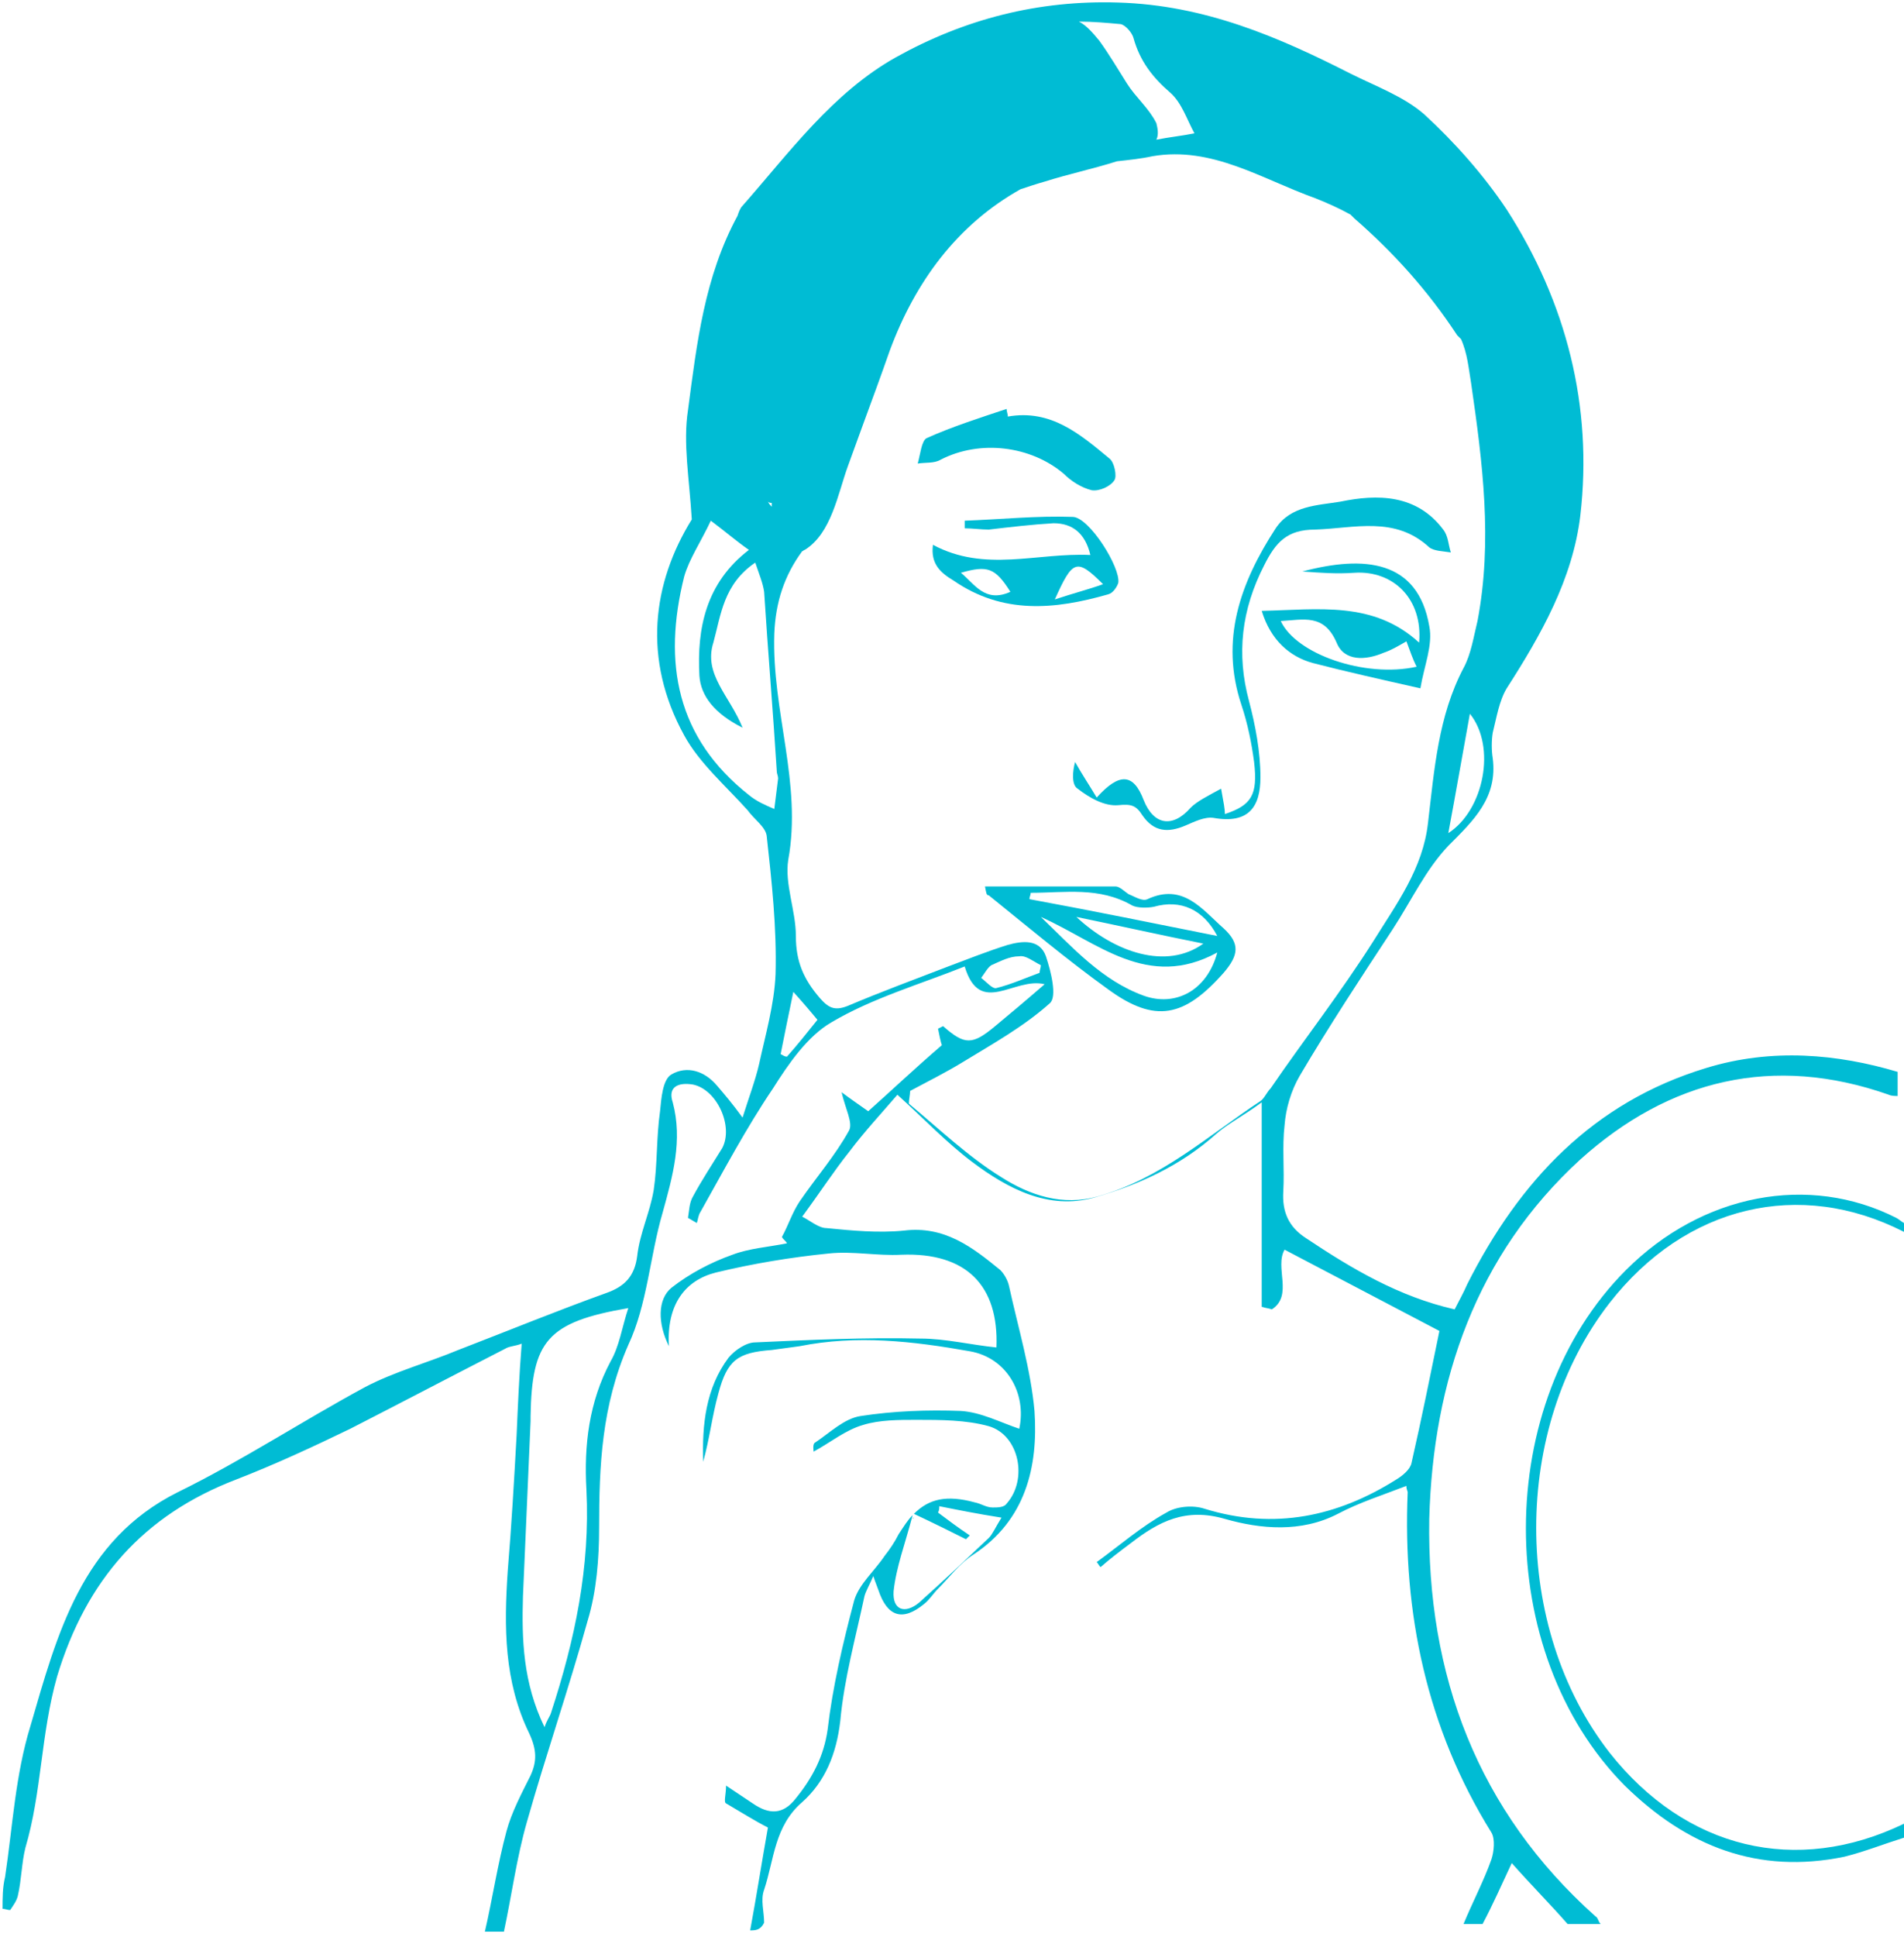 <?xml version="1.0" encoding="utf-8"?>
<!-- Generator: Adobe Illustrator 18.1.1, SVG Export Plug-In . SVG Version: 6.00 Build 0)  -->
<!DOCTYPE svg PUBLIC "-//W3C//DTD SVG 1.1//EN" "http://www.w3.org/Graphics/SVG/1.1/DTD/svg11.dtd">
<svg version="1.1" id="Layer_1" xmlns="http://www.w3.org/2000/svg" xmlns:xlink="http://www.w3.org/1999/xlink" x="0px" y="0px"
	 viewBox="404.6 202.8 150 152.5" style="enable-background:new 404.6 202.8 150 152.5;" xml:space="preserve">
<style type="text/css">
	.st0{fill:#00BCD4;}
</style>
<g id="coldsore-lady">
	<g>
		<path class="st0" d="M476.6,322.3C476.6,322.3,476.5,322.3,476.6,322.3c-0.1,0-0.1,0.1-0.1,0.1
			C476.5,322.4,476.6,322.3,476.6,322.3z"/>
		<path class="st0" d="M539,286.9c-8.9,2.7-14.7,8.9-18.8,17c-0.3,0.7-0.7,1.4-1,2c-4.4-1-8.1-3.2-11.7-5.6
			c-1.4-0.9-1.9-2.1-1.8-3.7c0.1-1.7-0.1-3.5,0.1-5.2c0.1-1.3,0.5-2.7,1.2-3.9c2.3-3.9,4.8-7.7,7.3-11.5c1.5-2.3,2.6-4.7,4.4-6.6
			c2-2,3.9-3.8,3.5-6.9c-0.1-0.6-0.1-1.4,0-2c0.3-1.2,0.5-2.5,1.1-3.5c2.7-4.2,5.2-8.6,5.8-13.6c1-8.6-1.1-16.8-5.8-24.1
			c-1.8-2.7-4.1-5.3-6.5-7.5c-1.6-1.4-3.8-2.2-5.8-3.2c-5.7-2.9-11.5-5.4-18.3-5.6c-6.3-0.2-12.1,1.3-17.5,4.3
			c-5,2.8-8.4,7.5-12.1,11.7c-0.2,0.2-0.3,0.5-0.4,0.8c-2.6,4.8-3.2,10-3.9,15.3c-0.4,2.6,0.1,5.3,0.3,8.6c-3.1,5-3.9,11-0.6,17
			c1.2,2.2,3.3,4,5,5.9c0.5,0.7,1.4,1.3,1.5,2c0.4,3.6,0.8,7.3,0.7,10.9c-0.1,2.4-0.8,4.8-1.3,7.1c-0.3,1.3-0.8,2.6-1.3,4.2
			c-0.8-1.1-1.4-1.8-2-2.5c-1-1.2-2.4-1.6-3.6-0.9c-0.7,0.4-0.8,1.9-0.9,2.9c-0.3,2.1-0.2,4.2-0.5,6.2c-0.3,1.8-1.1,3.4-1.3,5.2
			c-0.2,1.6-1,2.4-2.4,2.9c-3.9,1.4-7.8,3-11.7,4.5c-2.4,1-5,1.7-7.3,2.9c-5,2.7-9.7,5.8-14.8,8.3c-7.6,3.8-9.5,11.2-11.6,18.4
			c-1.2,3.9-1.4,7.9-2,11.9c-0.2,0.8-0.2,1.7-0.2,2.5c0.2,0,0.4,0.1,0.6,0.1c0.2-0.3,0.5-0.7,0.6-1.1c0.3-1.3,0.3-2.6,0.6-3.8
			c1.3-4.4,1.2-8.9,2.5-13.5c2.3-7.6,6.8-12.7,14.1-15.5c3.1-1.2,6.1-2.6,9-4c4.1-2.1,8.1-4.2,12.2-6.3c0.3-0.2,0.8-0.2,1.3-0.4
			c-0.2,2.5-0.3,4.9-0.4,7.2c-0.2,3.6-0.4,7.1-0.7,10.7c-0.3,4.4-0.3,8.7,1.7,12.8c0.6,1.3,0.6,2.2,0.1,3.3
			c-0.7,1.4-1.5,2.9-1.9,4.4c-0.7,2.6-1.1,5.3-1.7,7.9h1.5c0.6-2.8,1-5.8,1.8-8.6c1.5-5.3,3.3-10.5,4.8-15.9
			c0.7-2.3,0.9-4.9,0.9-7.3c0-4.9,0.2-9.6,2.3-14.4c1.5-3.2,1.7-7,2.7-10.4c0.8-2.9,1.6-5.7,0.8-8.7c-0.4-1.2,0.4-1.6,1.6-1.4
			c1.9,0.4,3.2,3.3,2.3,5c-0.8,1.3-1.6,2.5-2.3,3.8c-0.3,0.5-0.3,1.1-0.4,1.7c0.2,0.1,0.5,0.3,0.7,0.4c0.1-0.3,0.1-0.6,0.3-0.9
			c1.8-3.2,3.6-6.6,5.7-9.7c1.2-1.9,2.7-4.1,4.6-5.2c3.2-1.9,7-3,10.5-4.4c1.2,4,3.9,0.8,6.3,1.4c-1.5,1.3-2.7,2.3-3.9,3.3
			c-1.8,1.5-2.4,1.5-4.1,0c0,0-0.2,0.1-0.4,0.2c0.1,0.5,0.2,1,0.3,1.3c-2.1,1.8-4,3.6-5.8,5.2c-0.7-0.5-1.3-0.9-2.1-1.5
			c0.3,1.3,0.9,2.4,0.6,3c-1.1,2-2.6,3.7-3.9,5.6c-0.6,0.9-0.9,1.9-1.4,2.8c0.1,0.2,0.3,0.3,0.4,0.5c-1.5,0.3-3,0.4-4.3,0.9
			c-1.7,0.6-3.4,1.5-4.8,2.6c-1.1,0.9-1.1,2.8-0.2,4.6c-0.2-3.3,1.3-5.2,3.7-5.8c2.9-0.7,5.9-1.2,8.9-1.5c1.9-0.2,3.8,0.2,5.7,0.1
			c5.1-0.2,7.7,2.4,7.5,7.3c-2-0.2-4-0.7-6-0.7c-4.3-0.1-8.6,0.1-13,0.3c-0.7,0-1.6,0.6-2.1,1.2c-1.8,2.4-2.1,5.3-2,8.2
			c0.5-1.8,0.7-3.6,1.2-5.4c0.7-2.6,1.5-3.2,4.2-3.4c0.7-0.1,1.5-0.2,2.2-0.3c4.5-0.9,8.9-0.4,13.4,0.4c2.9,0.5,4.5,3.3,3.9,6.1
			c-1.5-0.5-3-1.3-4.6-1.4c-2.6-0.1-5.3,0-7.9,0.4c-1.3,0.2-2.4,1.3-3.6,2.1c-0.2,0.1-0.1,0.7-0.1,0.7c1.3-0.7,2.5-1.7,3.9-2.1
			c1.3-0.4,2.8-0.4,4.2-0.4c1.9,0,3.9,0,5.7,0.5c2.4,0.7,3.1,4.2,1.4,6.1c-0.2,0.3-0.7,0.3-1.1,0.3c-0.5,0-0.9-0.3-1.4-0.4
			c-2.2-0.6-3.6-0.3-4.8,0.9c1.7,0.8,2.9,1.4,4.1,2c0.1-0.1,0.2-0.2,0.3-0.3c-0.9-0.6-1.7-1.2-2.5-1.8c0.1-0.2,0.1-0.3,0.1-0.5
			c1.5,0.3,3,0.6,4.9,0.9c-0.5,0.8-0.7,1.3-1,1.6c-1.8,1.7-3.6,3.4-5.5,5.1c-1.1,0.9-2.1,0.6-2-0.9c0.2-1.9,0.9-3.7,1.5-6
			c-0.4,0.4-0.7,0.9-1.1,1.5c-0.3,0.6-0.7,1.2-1.1,1.7c-0.8,1.2-2,2.2-2.4,3.5c-0.9,3.4-1.7,6.8-2.1,10.2c-0.3,2.1-1.2,3.8-2.5,5.4
			c-1,1.3-2.1,1.3-3.4,0.4c-0.6-0.4-1.2-0.8-2.1-1.4c0,0.7-0.2,1.3,0,1.4c1.2,0.7,2.3,1.4,3.3,1.9c-0.5,2.8-0.9,5.4-1.4,8.1
			c0.4,0,0.8,0,1.1-0.6c0-0.9-0.3-1.8,0-2.6c0.8-2.4,0.8-5,3-6.9c1.8-1.6,2.7-3.8,3-6.4c0.3-3.3,1.2-6.5,1.9-9.8
			c0.1-0.4,0.4-0.9,0.7-1.6c0.2,0.6,0.3,0.8,0.4,1.1c0.7,2.1,1.9,2.5,3.6,1.1c0.4-0.3,0.7-0.8,1.1-1.2c0.9-0.9,1.7-2,2.8-2.7
			c4.1-2.7,5.1-6.9,4.8-11.3c-0.3-3.3-1.3-6.6-2-9.8c-0.1-0.5-0.4-1-0.7-1.3c-2.2-1.8-4.4-3.5-7.6-3.1c-2,0.2-4.1,0-6.1-0.2
			c-0.6,0-1.3-0.6-1.9-0.9c1.4-1.9,2.5-3.6,3.7-5.1c1.2-1.6,2.6-3.1,3.8-4.5c2.1,1.9,3.9,3.8,5.9,5.3c2.8,2.1,6,3.8,9.6,2.8
			c3.5-1,6.8-2.5,9.6-5c0.9-0.8,2.1-1.4,3.6-2.5v16.1c0.3,0.1,0.5,0.1,0.8,0.2c1.7-1.1,0.2-3.3,1-4.7c4.2,2.2,8.2,4.3,12.2,6.4
			c-0.7,3.4-1.4,6.9-2.2,10.4c-0.1,0.5-0.7,1-1.2,1.3c-4.6,2.9-9.6,4-15.1,2.3c-0.9-0.3-2.2-0.2-3,0.3c-2,1.1-3.7,2.6-5.5,3.9
			c0.1,0.1,0.2,0.3,0.3,0.4c0.8-0.7,1.6-1.3,2.4-1.9c2.2-1.7,4.3-2.8,7.4-1.9c2.8,0.8,6,1.1,8.9-0.4c1.7-0.9,3.6-1.5,5.4-2.2
			c0,0.3,0.1,0.4,0.1,0.5c-0.4,9.5,1.5,18.6,6.6,26.8c0.3,0.5,0.2,1.5,0,2.1c-0.6,1.7-1.5,3.4-2.2,5.1h1.5c0.8-1.5,1.5-3.1,2.3-4.8
			c1.5,1.7,3,3.2,4.4,4.8h2.6c-0.2-0.2-0.2-0.5-0.4-0.6c-9.3-8.3-13.3-19-13.1-31.3c0.3-10.9,3.7-20.8,11.9-28.3
			c7-6.3,15.2-8.3,24.3-5.1c0.2,0.1,0.5,0.1,0.7,0.1v-1.9C549.4,285.8,544.2,285.3,539,286.9z M452.7,310c-1.7,3.2-2.1,6.6-1.9,10.1
			c0.3,6.1-0.9,11.8-2.8,17.6c-0.1,0.3-0.3,0.5-0.5,1.1c-1.7-3.5-1.8-6.9-1.7-10.3c0.2-4.6,0.4-9.1,0.6-13.8v-0.4
			c0.1-5.9,1.3-7.4,7.7-8.5C453.6,307.3,453.4,308.8,452.7,310z M518.7,268.4c0.6-3.2,1.1-6.1,1.7-9.4
			C522.5,261.6,521.5,266.6,518.7,268.4z M492.9,204.7c0.4,0.1,0.9,0.7,1,1.1c0.5,1.8,1.5,3.1,2.9,4.3c0.9,0.8,1.3,2.1,1.9,3.2
			c-1,0.2-2,0.3-3,0.5c0.2-0.4,0.1-0.9,0-1.3c-0.6-1.2-1.6-2-2.3-3.1c-0.7-1.1-1.4-2.3-2.2-3.4c-0.5-0.6-1-1.2-1.6-1.5
			C490.7,204.5,491.8,204.6,492.9,204.7z M465.4,242.4c0,0.1,0,0.2,0,0.3c-0.1-0.1-0.2-0.2-0.3-0.4
			C465.2,242.4,465.3,242.4,465.4,242.4z M465.6,266.5c-0.7-0.3-1.4-0.6-2-1.1c-5.7-4.5-6.8-10.4-5.1-17.2c0.4-1.4,1.3-2.7,2.1-4.4
			c1.2,0.9,2,1.6,3,2.3c-3.4,2.6-4.1,6.2-3.9,9.9c0.1,1.6,1.2,3,3.4,4.1c-1-2.5-3.1-4.2-2.3-6.7c0.6-2.2,0.8-4.6,3.3-6.3
			c0.3,0.9,0.6,1.6,0.7,2.3c0.3,4.7,0.7,9.4,1,14.2c0,0.1,0.1,0.3,0.1,0.5L465.6,266.5z M466.6,286c-0.2,0-0.3-0.1-0.5-0.2
			c0.3-1.5,0.6-3,1-4.9c0.9,1,1.4,1.6,1.9,2.2C468.2,284.1,467.4,285.1,466.6,286z M486.5,279.4c-1.1,0.4-2.2,0.9-3.4,1.2
			c-0.3,0.1-0.8-0.5-1.2-0.8c0.3-0.4,0.5-0.8,0.8-1c0.7-0.3,1.4-0.7,2.2-0.7c0.5-0.1,1.1,0.4,1.7,0.7
			C486.6,279,486.5,279.2,486.5,279.4z M504.7,288.5c-0.3,0.3-0.5,0.8-0.8,1c-4.1,2.7-7.8,6.1-12.8,7.5c-2.8,0.8-5.4-0.1-7.6-1.5
			c-2.6-1.6-4.9-3.8-7.3-5.8c0-0.3,0.1-0.7,0.1-1c1.5-0.8,2.9-1.5,4.2-2.3c2.3-1.4,4.8-2.8,6.8-4.6c0.6-0.5,0.1-2.5-0.3-3.7
			c-0.5-1.4-1.9-1.2-3-0.9c-1.6,0.5-3.1,1.1-4.7,1.7c-2.6,1-5.3,2-7.9,3.1c-1,0.4-1.5,0.2-2.2-0.6c-1.3-1.5-1.9-2.9-1.9-4.9
			s-0.9-4.1-0.6-6c1.1-6-1.3-11.7-1.1-17.8c0.1-2.5,0.8-4.6,2.2-6.5c0.1,0,0.1-0.1,0.2-0.1c2.1-1.3,2.6-4.4,3.4-6.6
			c0.4-1.1,0.8-2.2,1.2-3.3c0.7-1.9,1.4-3.8,2.1-5.8c2-5.4,5.3-9.9,10.3-12.7c0.6-0.2,1.2-0.4,1.9-0.6c1.9-0.6,3.8-1,5.7-1.6
			c0.9-0.1,1.9-0.2,2.8-0.4c4.7-0.8,8.6,1.8,12.8,3.3c1,0.4,1.9,0.8,2.8,1.3c0.1,0.1,0.2,0.2,0.3,0.3c3.1,2.7,5.8,5.7,8.1,9.2
			c0.1,0.1,0.2,0.2,0.3,0.3c0.5,1.1,0.6,2.3,0.8,3.5c0.9,6.2,1.7,12.4,0.5,18.7c-0.3,1.2-0.5,2.6-1.1,3.7c-2,3.8-2.3,8-2.8,12.2
			c-0.4,3.6-2.5,6.4-4.3,9.3C510.2,281,507.3,284.7,504.7,288.5z"/>
	</g>
	<path class="st0" d="M554.6,347.5c-1.6,0.5-3.1,1.1-4.7,1.5c-6.8,1.4-12.4-0.8-17.3-5.6c-10.4-10.5-10.4-30.1,0.1-40.6
		c6-6,14.4-7.6,21.3-4.1c0.2,0.1,0.4,0.3,0.6,0.4c0,0.2,0,0.5,0,0.7c-8.2-4.2-17.2-2.1-23.2,5.6c-7.7,9.9-7.7,25.5,0,35.4
		c6,7.6,14.7,9.7,23.2,5.6C554.6,346.7,554.6,347.1,554.6,347.5z"/>
	<path class="st0" d="M500.8,264.9c0.2,1.1,0.3,1.6,0.3,2c2.1-0.7,2.6-1.5,2.3-4.1c-0.2-1.5-0.5-3-1-4.5c-1.7-5.1-0.1-9.6,2.7-13.9
		c1.2-1.8,3.3-1.8,5.1-2.1c2.9-0.6,6-0.6,8.1,2.2c0.4,0.5,0.4,1.2,0.6,1.8c-0.6-0.1-1.3-0.1-1.7-0.4c-2.7-2.5-5.9-1.5-9-1.4
		c-2.2,0-3.1,1-4,2.8c-1.8,3.5-2.2,7-1.2,10.7c0.5,1.9,0.9,4,0.9,6c0,2.3-0.9,3.7-3.7,3.2c-0.7-0.1-1.5,0.3-2.2,0.6
		c-1.4,0.6-2.5,0.5-3.4-0.8c-0.5-0.8-0.9-0.9-1.9-0.8c-1.1,0.1-2.3-0.6-3.2-1.3c-0.5-0.3-0.4-1.4-0.2-2.1c0.5,0.9,1.1,1.8,1.7,2.8
		c1.8-2,2.9-1.9,3.7,0.2c0.8,2,2.3,2.2,3.7,0.6C498.9,265.9,499.7,265.5,500.8,264.9z"/>
	<path class="st0" d="M482.2,272.6c3.6,0,7,0,10.3,0c0.3,0,0.7,0.4,1,0.6c0.5,0.2,1.1,0.6,1.5,0.4c2.8-1.3,4.3,0.8,6,2.3
		c1.3,1.2,1.2,2.1,0,3.5c-3.1,3.5-5.4,4-9.1,1.3c-3.2-2.3-6.3-4.9-9.4-7.4C482.3,273.3,482.3,273.1,482.2,272.6z M486.6,275
		c2.5,2.4,4.8,5,8.1,6.2c2.5,0.9,5-0.4,5.8-3.4C495,280.8,491.1,277,486.6,275z M500.5,276.5c-1.1-2.1-2.9-2.9-5-2.3
		c-0.5,0.1-1.3,0.1-1.7-0.1c-2.6-1.5-5.3-1-8-1c0,0.2-0.1,0.3-0.1,0.5C490.6,274.5,495.5,275.5,500.5,276.5z M499.4,277.1
		c-3.5-0.7-6.6-1.4-10-2.1C492.4,277.8,496.5,279.2,499.4,277.1z"/>
	<path class="st0" d="M504,250.9c4.5-0.1,8.8-0.8,12.4,2.5c0.3-3.4-2-5.7-5.1-5.5c-1.4,0.1-2.7,0-4.1-0.1c4.9-1.3,9.1-0.9,10,4.3
		c0.3,1.5-0.4,3.1-0.7,4.9c-3.1-0.7-5.8-1.3-8.5-2C506.2,254.5,504.7,253.2,504,250.9z M515.4,253.3c-0.7,0.4-1.2,0.7-1.8,0.9
		c-1.4,0.6-3.1,0.7-3.7-0.8c-1-2.3-2.6-1.8-4.4-1.7c1.2,2.6,6.6,4.5,10.7,3.6C515.9,254.7,515.7,254.1,515.4,253.3z"/>
	<path class="st0" d="M478.1,245.7c4.1,2.2,8.2,0.6,12.4,0.8c-0.4-1.7-1.4-2.5-2.9-2.5c-1.7,0.1-3.4,0.3-5.1,0.5
		c-0.6,0-1.3-0.1-1.9-0.1c0-0.2,0-0.4,0-0.6c2.8-0.1,5.7-0.4,8.5-0.3c1.3,0,3.8,4,3.6,5.2c-0.1,0.3-0.4,0.8-0.8,0.9
		c-4.2,1.2-8.3,1.6-12.2-1.1C478.7,247.9,477.9,247.2,478.1,245.7z M491.5,248.8c-2.1-2.1-2.4-1.9-3.8,1.2
		C489.2,249.5,490.4,249.2,491.5,248.8z M484.2,249.4c-1.2-1.9-1.8-2.1-3.9-1.5C481.4,248.8,482.2,250.3,484.2,249.4z"/>
	<path class="st0" d="M484,235.6c3.4-0.6,5.7,1.4,8,3.3c0.4,0.3,0.6,1.4,0.4,1.7c-0.3,0.5-1.2,0.9-1.8,0.8c-0.8-0.2-1.6-0.7-2.2-1.3
		c-2.6-2.2-6.6-2.7-9.7-1.1c-0.5,0.3-1.2,0.2-1.8,0.3c0.2-0.7,0.3-1.8,0.7-2c2-0.9,4.2-1.6,6.3-2.3C483.9,235.2,484,235.4,484,235.6
		z"/>
</g>
</svg>
